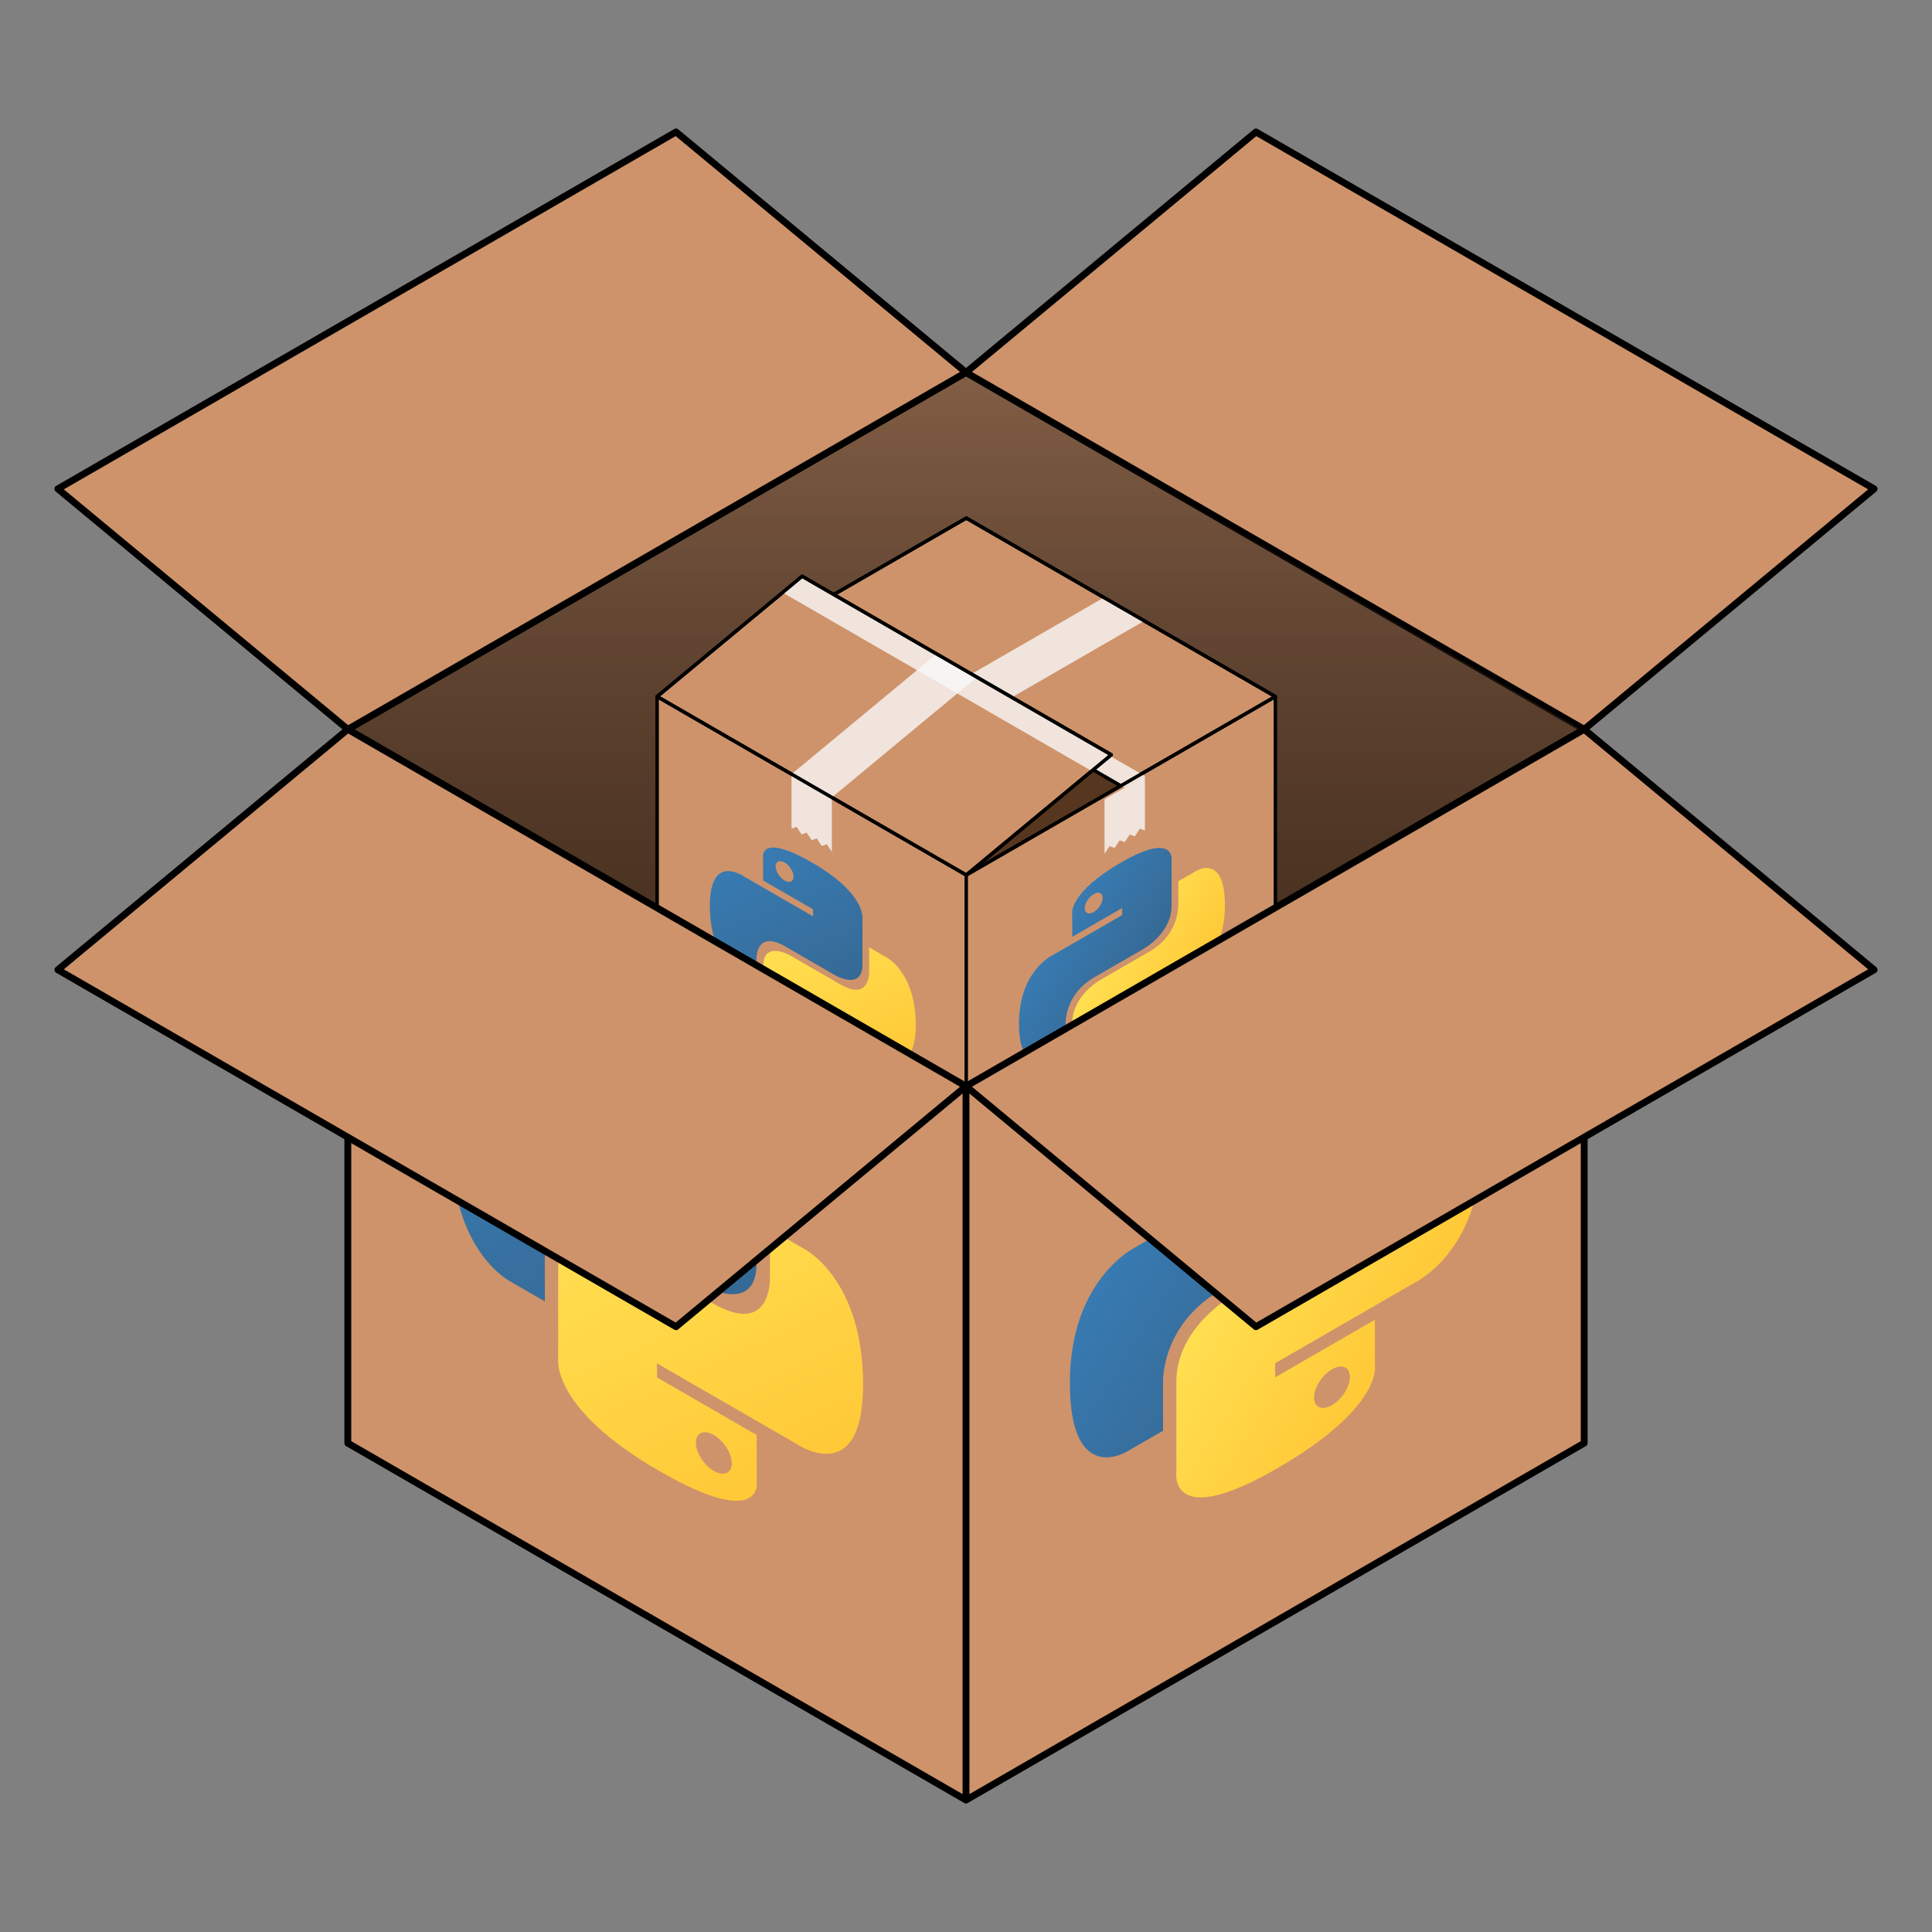<?xml version="1.0" encoding="UTF-8" standalone="no"?>
<svg
   xmlns:dc="http://purl.org/dc/elements/1.1/"
   xmlns:cc="http://creativecommons.org/ns#"
   xmlns:rdf="http://www.w3.org/1999/02/22-rdf-syntax-ns#"
   xmlns:svg="http://www.w3.org/2000/svg"
   xmlns="http://www.w3.org/2000/svg"
   xmlns:xlink="http://www.w3.org/1999/xlink"
   xmlns:sodipodi="http://sodipodi.sourceforge.net/DTD/sodipodi-0.dtd"
   xmlns:inkscape="http://www.inkscape.org/namespaces/inkscape"
   version="1.1"
   id="Layer_1"
   x="0px"
   y="0px"
   viewBox="0 0 600 600"
   xml:space="preserve"
   inkscape:version="1.0.2 (e86c8708, 2021-01-15)"
   sodipodi:docname="pkg_nesting.svg"
   inkscape:export-filename="/Users/tomasbeuzen/GitHub/py-pkgs/py-pkgs/py-pkgs/images/pkg_nesting.png"
   inkscape:export-xdpi="200"
   inkscape:export-ydpi="200"
   width="600"
   height="600"><rect x="0" y="0" width="600" height="600" fill="#808080" stroke="none"/><defs
   id="defs5186"><inkscape:path-effect
     effect="powerclip"
     id="path-effect1024"
     is_visible="true"
     lpeversion="1"
     inverse="true"
     flatten="false"
     hide_clip="false"
     message="Use fill-rule evenodd on &lt;b&gt;fill and stroke&lt;/b&gt; dialog if no flatten result after convert clip to paths." /><linearGradient
     inkscape:collect="always"
     id="linearGradient990"><stop
       style="stop-color:#412817;stop-opacity:1;"
       offset="0"
       id="stop986" /><stop
       style="stop-color:#090909;stop-opacity:0.386"
       offset="1"
       id="stop988" /></linearGradient><linearGradient
     inkscape:collect="always"
     xlink:href="#linearGradient9515"
     id="linearGradient4431"
     gradientUnits="userSpaceOnUse"
     x1="55.549"
     y1="77.07"
     x2="110.149"
     y2="131.853" /><linearGradient
     inkscape:collect="always"
     id="linearGradient9515"><stop
       style="stop-color:#387eb8;stop-opacity:1"
       offset="0"
       id="stop9517" /><stop
       style="stop-color:#366994;stop-opacity:1"
       offset="1"
       id="stop9519" /></linearGradient><linearGradient
     inkscape:collect="always"
     xlink:href="#linearGradient11301"
     id="linearGradient4433"
     gradientUnits="userSpaceOnUse"
     x1="89.137"
     y1="111.921"
     x2="147.777"
     y2="168.101" /><linearGradient
     inkscape:collect="always"
     id="linearGradient11301"><stop
       style="stop-color:#ffe052;stop-opacity:1"
       offset="0"
       id="stop11303" /><stop
       style="stop-color:#ffc331;stop-opacity:1"
       offset="1"
       id="stop11305" /></linearGradient><linearGradient
     inkscape:collect="always"
     xlink:href="#linearGradient9515"
     id="linearGradient5996"
     gradientUnits="userSpaceOnUse"
     x1="55.549"
     y1="77.07"
     x2="110.149"
     y2="131.853" /><linearGradient
     inkscape:collect="always"
     xlink:href="#linearGradient11301"
     id="linearGradient5998"
     gradientUnits="userSpaceOnUse"
     x1="89.137"
     y1="111.921"
     x2="147.777"
     y2="168.101" /><linearGradient
     inkscape:collect="always"
     xlink:href="#linearGradient9515"
     id="linearGradient916"
     gradientUnits="userSpaceOnUse"
     x1="55.549"
     y1="77.07"
     x2="110.149"
     y2="131.853" /><linearGradient
     inkscape:collect="always"
     xlink:href="#linearGradient11301"
     id="linearGradient918"
     gradientUnits="userSpaceOnUse"
     x1="89.137"
     y1="111.921"
     x2="147.777"
     y2="168.101" /><linearGradient
     inkscape:collect="always"
     xlink:href="#linearGradient9515"
     id="linearGradient920"
     gradientUnits="userSpaceOnUse"
     x1="55.549"
     y1="77.07"
     x2="110.149"
     y2="131.853" /><linearGradient
     inkscape:collect="always"
     xlink:href="#linearGradient11301"
     id="linearGradient922"
     gradientUnits="userSpaceOnUse"
     x1="89.137"
     y1="111.921"
     x2="147.777"
     y2="168.101" /><linearGradient
     inkscape:collect="always"
     xlink:href="#linearGradient990"
     id="linearGradient992"
     x1="426.001"
     y1="463.34"
     x2="426"
     y2="241.663"
     gradientUnits="userSpaceOnUse"
     gradientTransform="translate(-142.906,-165.916)" /><clipPath
     clipPathUnits="userSpaceOnUse"
     id="clipPath1020"><path
       style="display:none;fill:#ff0000;stroke:#000000;stroke-width:0.47px;stroke-linecap:butt;stroke-linejoin:miter;stroke-opacity:1"
       d="m 338.253,213.864 15.095,12.519 7.542,16.409 -23.245,-2.225 -19.802,3.643 5.314,-17.827 z"
       id="path1022"
       sodipodi:nodetypes="ccccccc" /><path
       id="lpe_path-effect1024"
       style="fill:#ff0000;stroke:#000000;stroke-width:0.47px;stroke-linecap:butt;stroke-linejoin:miter;stroke-opacity:1"
       class="powerclip"
       d="M 287.911,125.713 H 388.595 V 240.348 H 287.911 Z m 50.342,88.151 -15.095,12.519 -5.314,17.827 19.802,-3.643 23.245,2.225 -7.542,-16.409 z" /></clipPath></defs><sodipodi:namedview
   pagecolor="#ffffff"
   bordercolor="#666666"
   borderopacity="1"
   objecttolerance="10"
   gridtolerance="10"
   guidetolerance="10"
   inkscape:pageopacity="0"
   inkscape:pageshadow="2"
   inkscape:window-width="1727"
   inkscape:window-height="885"
   id="namedview5184"
   showgrid="false"
   inkscape:snap-global="true"
   inkscape:snap-bbox="true"
   inkscape:object-paths="true"
   inkscape:snap-intersection-paths="true"
   inkscape:snap-smooth-nodes="true"
   inkscape:zoom="0.57981222"
   inkscape:cx="281.3601"
   inkscape:cy="233.75455"
   inkscape:window-x="50"
   inkscape:window-y="30"
   inkscape:window-maximized="0"
   inkscape:current-layer="Layer_1"
   inkscape:document-rotation="0"
   units="px"
   fit-margin-top="0"
   fit-margin-left="0"
   fit-margin-right="0"
   fit-margin-bottom="0" /><style
   type="text/css"
   id="style4714">
	.st0{fill:#141227;}
	.st1{fill:#404040;}
	.st2{opacity:0.94;}
	.st3{fill:#FFFFFF;}
	.st4{opacity:0.8;fill:#F2F2F2;enable-background:new    ;}
	.st5{fill:#F7A238;}
	.st6{fill:#00A5DC;}
	.st7{fill:#164F86;}
	.st8{fill:#36A85D;}
	.st9{fill:#DB1F26;}
	.st10{fill:#FFF34D;}
	.st11{fill:#F26524;}
	.st12{fill:#B57AB4;}
	.st13{fill:#EF4782;}
	.st14{fill:#0088C5;}
	.st15{fill:#BCBCBC;}
	.st16{fill:none;stroke:#FFF34D;stroke-width:7;stroke-miterlimit:10;}
	.st17{fill:#F2F2F2;}
</style><title
   id="title4716">modelr</title>
<g
   id="g1066"
   transform="translate(16.906,39.916)"><path
     inkscape:randomized="0"
     inkscape:rounded="0"
     inkscape:flatsided="true"
     sodipodi:arg2="1.0471976"
     sodipodi:arg1="0.52359878"
     sodipodi:r2="191.97966"
     sodipodi:r1="221.679"
     sodipodi:cy="297.42465"
     sodipodi:cx="283.09366"
     sodipodi:sides="6"
     id="path4340"
     style="fill:#ce936b;fill-opacity:1;fill-rule:nonzero;stroke:#000000;stroke-width:2.129;stroke-linecap:round;stroke-linejoin:round;stroke-miterlimit:4;stroke-dasharray:none;stroke-opacity:1"
     sodipodi:type="star"
     d="m 475.073,408.264 -191.98,110.84 -191.98,-110.84 10e-7,-221.679 L 283.094,75.746 475.073,186.585 Z" /><path
     inkscape:connector-curvature="0"
     id="path4347"
     d="m 283.094,519.104 7.6e-4,-221.679 191.979,-110.839"
     style="fill:none;fill-rule:evenodd;stroke:#000000;stroke-width:2.129;stroke-linecap:butt;stroke-linejoin:miter;stroke-miterlimit:4;stroke-dasharray:none;stroke-opacity:1" /><path
     sodipodi:nodetypes="cccccccccccc"
     inkscape:connector-curvature="0"
     id="rect4483"
     d="m 391.601,234.777 -25.033,14.455 v 33.8 l 3.129,-4.724 3.129,1.11 3.129,-4.724 3.129,1.11 3.129,-4.724 3.129,1.11 3.129,-4.724 3.129,1.11 z"
     style="opacity:0.8;fill:#f9f9f9;fill-opacity:1;fill-rule:nonzero;stroke:none;stroke-width:4.258;stroke-linecap:round;stroke-linejoin:round;stroke-miterlimit:4;stroke-dasharray:none;stroke-opacity:1" /><g
     transform="matrix(1.157,0.668,0,1.157,-424.303,-354.856)"
     id="g4435"
     inkscape:label="Calque 1"><g
       transform="translate(428.423,184.256)"
       id="g4437"><path
         id="path4439"
         d="M 99.75,67.469 C 71.718,67.469 73.469,79.625 73.469,79.625 L 73.5,92.219 h 26.75 V 96 H 62.875 c 0,0 -17.938,-2.034 -17.938,26.25 -2e-6,28.284 15.656,27.281 15.656,27.281 h 9.344 v -13.125 c 0,0 -0.504,-15.656 15.406,-15.656 15.91,0 26.531,0 26.531,0 0,0 14.906,0.241 14.906,-14.406 0,-14.647 0,-24.219 0,-24.219 0,-2e-6 2.263,-14.656 -27.031,-14.656 z M 85,75.938 c 2.661,-2e-6 4.812,2.151 4.812,4.812 2e-6,2.661 -2.151,4.812 -4.812,4.812 -2.661,2e-6 -4.812,-2.151 -4.812,-4.812 -2e-6,-2.661 2.151,-4.812 4.812,-4.812 z"
         style="color:#000000;display:inline;overflow:visible;visibility:visible;opacity:1;fill:url(#linearGradient4431);fill-opacity:1;fill-rule:nonzero;stroke:none;stroke-width:1;stroke-linecap:butt;stroke-linejoin:miter;stroke-miterlimit:4;stroke-dasharray:none;stroke-dashoffset:0;stroke-opacity:1;marker:none;marker-start:none;marker-mid:none;marker-end:none"
         inkscape:connector-curvature="0" /><path
         style="color:#000000;display:inline;overflow:visible;visibility:visible;opacity:1;fill:url(#linearGradient4433);fill-opacity:1;fill-rule:nonzero;stroke:none;stroke-width:1;stroke-linecap:butt;stroke-linejoin:miter;stroke-miterlimit:4;stroke-dasharray:none;stroke-dashoffset:0;stroke-opacity:1;marker:none;marker-start:none;marker-mid:none;marker-end:none"
         d="m 100.546,177.315 c 28.032,0 26.281,-12.156 26.281,-12.156 l -0.031,-12.594 h -26.75 v -3.781 h 37.375 c 0,0 17.938,2.034 17.938,-26.25 10e-6,-28.284 -15.656,-27.281 -15.656,-27.281 h -9.344 v 13.125 c 0,0 0.504,15.656 -15.406,15.656 -15.91,0 -26.531,0 -26.531,0 0,0 -14.906,-0.241 -14.906,14.406 0,14.647 0,24.219 0,24.219 0,0 -2.263,14.656 27.031,14.656 z m 14.75,-8.469 c -2.661,0 -4.812,-2.151 -4.812,-4.812 0,-2.661 2.151,-4.812 4.812,-4.812 2.661,0 4.812,2.151 4.812,4.812 1e-5,2.661 -2.151,4.812 -4.812,4.812 z"
         id="path4441"
         inkscape:connector-curvature="0" /></g></g><g
     transform="matrix(1.157,-0.668,0,1.157,-232.323,351.136)"
     id="g4423"
     inkscape:label="Calque 1"><g
       transform="translate(428.423,184.256)"
       id="g4425"><path
         id="path4427"
         d="M 99.75,67.469 C 71.718,67.469 73.469,79.625 73.469,79.625 L 73.5,92.219 h 26.75 V 96 H 62.875 c 0,0 -17.938,-2.034 -17.938,26.25 -2e-6,28.284 15.656,27.281 15.656,27.281 h 9.344 v -13.125 c 0,0 -0.504,-15.656 15.406,-15.656 15.91,0 26.531,0 26.531,0 0,0 14.906,0.241 14.906,-14.406 0,-14.647 0,-24.219 0,-24.219 0,-2e-6 2.263,-14.656 -27.031,-14.656 z M 85,75.938 c 2.661,-2e-6 4.812,2.151 4.812,4.812 2e-6,2.661 -2.151,4.812 -4.812,4.812 -2.661,2e-6 -4.812,-2.151 -4.812,-4.812 -2e-6,-2.661 2.151,-4.812 4.812,-4.812 z"
         style="color:#000000;display:inline;overflow:visible;visibility:visible;opacity:1;fill:url(#linearGradient5996);fill-opacity:1;fill-rule:nonzero;stroke:none;stroke-width:1;stroke-linecap:butt;stroke-linejoin:miter;stroke-miterlimit:4;stroke-dasharray:none;stroke-dashoffset:0;stroke-opacity:1;marker:none;marker-start:none;marker-mid:none;marker-end:none"
         inkscape:connector-curvature="0" /><path
         style="color:#000000;display:inline;overflow:visible;visibility:visible;opacity:1;fill:url(#linearGradient5998);fill-opacity:1;fill-rule:nonzero;stroke:none;stroke-width:1;stroke-linecap:butt;stroke-linejoin:miter;stroke-miterlimit:4;stroke-dasharray:none;stroke-dashoffset:0;stroke-opacity:1;marker:none;marker-start:none;marker-mid:none;marker-end:none"
         d="m 100.546,177.315 c 28.032,0 26.281,-12.156 26.281,-12.156 l -0.031,-12.594 h -26.75 v -3.781 h 37.375 c 0,0 17.938,2.034 17.938,-26.25 10e-6,-28.284 -15.656,-27.281 -15.656,-27.281 h -9.344 v 13.125 c 0,0 0.504,15.656 -15.406,15.656 -15.91,0 -26.531,0 -26.531,0 0,0 -14.906,-0.241 -14.906,14.406 0,14.647 0,24.219 0,24.219 0,0 -2.263,14.656 27.031,14.656 z m 14.75,-8.469 c -2.661,0 -4.812,-2.151 -4.812,-4.812 0,-2.661 2.151,-4.812 4.812,-4.812 2.661,0 4.812,2.151 4.812,4.812 1e-5,2.661 -2.151,4.812 -4.812,4.812 z"
         id="path4429"
         inkscape:connector-curvature="0" /></g></g><path
     sodipodi:nodetypes="ccccc"
     inkscape:connector-curvature="0"
     id="path4447"
     d="M 373.143,1.064 283.094,75.747 475.073,186.585 565.123,111.905 Z"
     style="fill:#ce936b;fill-opacity:1;fill-rule:nonzero;stroke:#000000;stroke-width:2.129;stroke-linecap:round;stroke-linejoin:round;stroke-miterlimit:4;stroke-dasharray:none;stroke-opacity:1" /><path
     style="opacity:0.8;fill:#f9f9f9;fill-opacity:1;fill-rule:nonzero;stroke:none;stroke-width:4.258;stroke-linecap:round;stroke-linejoin:round;stroke-miterlimit:4;stroke-dasharray:none;stroke-opacity:1"
     d="m 174.588,234.778 25.033,14.455 v 33.8 l -3.129,-4.724 -3.129,1.11 -3.129,-4.724 -3.129,1.11 -3.129,-4.724 -3.129,1.11 -3.129,-4.724 -3.129,1.11 z"
     id="path4586"
     inkscape:connector-curvature="0"
     sodipodi:nodetypes="cccccccccccc" /><path
     style="mix-blend-mode:normal;fill:url(#linearGradient992);fill-opacity:1;stroke:#000000;stroke-width:1px;stroke-linecap:butt;stroke-linejoin:miter;stroke-opacity:1"
     d="M 283.094,297.424 91.114,186.585 283.094,75.747 475.073,186.585 Z"
     id="path946" /><g
     id="g914"
     transform="matrix(2.129,0,0,2.129,-436.97,-157.841)"
     clip-path="url(#clipPath1020)"
     inkscape:path-effect="#path-effect1024"><path
       d="m 383.345,209.065 -45.092,26.034 -45.092,-26.034 0,-52.068 45.092,-26.034 45.092,26.034 z"
       inkscape:randomized="0"
       inkscape:rounded="0"
       inkscape:flatsided="true"
       sodipodi:arg2="1.0471976"
       sodipodi:arg1="0.52359878"
       sodipodi:r2="45.091785"
       sodipodi:r1="52.067505"
       sodipodi:cy="183.03078"
       sodipodi:cx="338.25308"
       sodipodi:sides="6"
       id="path874"
       style="opacity:1;fill:#ce936b;fill-opacity:1;fill-rule:nonzero;stroke:#000000;stroke-width:0.5;stroke-linecap:round;stroke-linejoin:round;stroke-miterlimit:4;stroke-dasharray:none;stroke-opacity:1"
       sodipodi:type="star" /><path
       inkscape:connector-curvature="0"
       id="path876"
       d="m 338.253,183.031 22.546,-13.017 -4.557,-2.66 z"
       style="fill:#57361f;fill-opacity:1;fill-rule:evenodd;stroke:#000000;stroke-width:0.5;stroke-linecap:butt;stroke-linejoin:miter;stroke-miterlimit:4;stroke-dasharray:none;stroke-opacity:1"
       inkscape:original-d="m 338.25325,183.03068 22.54591,-13.01677 -4.5566,-2.65975 z" /><path
       sodipodi:nodetypes="cccccccccccc"
       inkscape:connector-curvature="0"
       id="path878"
       transform="scale(0.265)"
       d="m 1374.762,636.156 -22.223,12.832 v 30.005 l 2.778,-4.193 2.778,0.985 2.778,-4.193 2.778,0.985 2.778,-4.193 2.778,0.985 2.778,-4.193 2.778,0.985 z"
       style="opacity:0.8;fill:#f9f9f9;fill-opacity:1;fill-rule:nonzero;stroke:none;stroke-width:3.78;stroke-linecap:round;stroke-linejoin:round;stroke-miterlimit:4;stroke-dasharray:none;stroke-opacity:1"
       inkscape:original-d="m 1374.7617,636.15625 -22.2226,12.83203 v 30.0053 l 2.7778,-4.19329 2.7779,0.98528 2.7778,-4.19329 2.7778,0.98529 2.7778,-4.19329 2.7779,0.98528 2.7778,-4.19329 2.7778,0.98528 z" /><path
       inkscape:connector-curvature="0"
       id="path880"
       d="m 338.253,235.098 1.8e-4,-52.068 45.092,-26.034"
       style="fill:none;fill-rule:evenodd;stroke:#000000;stroke-width:0.5;stroke-linecap:butt;stroke-linejoin:miter;stroke-miterlimit:4;stroke-dasharray:none;stroke-opacity:1"
       inkscape:original-d="m 338.25307,235.09828 1.8e-4,-52.0676 45.09161,-26.03366" /><g
       transform="matrix(0.272,-0.157,0,0.272,217.193,195.646)"
       id="g888"
       inkscape:label="Calque 1"><g
         transform="translate(428.423,184.256)"
         id="g886"><path
           id="path882"
           d="M 99.75,67.469 C 71.718,67.469 73.469,79.625 73.469,79.625 L 73.5,92.219 h 26.75 V 96 H 62.875 c 0,0 -17.938,-2.034 -17.938,26.25 -2e-6,28.284 15.656,27.281 15.656,27.281 h 9.344 v -13.125 c 0,0 -0.504,-15.656 15.406,-15.656 15.91,0 26.531,0 26.531,0 0,0 14.906,0.241 14.906,-14.406 0,-14.647 0,-24.219 0,-24.219 0,-2e-6 2.263,-14.656 -27.031,-14.656 z M 85,75.938 c 2.661,-2e-6 4.812,2.151 4.812,4.812 2e-6,2.661 -2.151,4.812 -4.812,4.812 -2.661,2e-6 -4.812,-2.151 -4.812,-4.812 -2e-6,-2.661 2.151,-4.812 4.812,-4.812 z"
           style="color:#000000;display:inline;overflow:visible;visibility:visible;opacity:1;fill:url(#linearGradient916);fill-opacity:1;fill-rule:nonzero;stroke:none;stroke-width:1;stroke-linecap:butt;stroke-linejoin:miter;stroke-miterlimit:4;stroke-dasharray:none;stroke-dashoffset:0;stroke-opacity:1;marker:none;marker-start:none;marker-mid:none;marker-end:none"
           inkscape:connector-curvature="0"
           inkscape:original-d="M 99.75,67.46875 C 71.718268,67.468752 73.46875,79.625 73.46875,79.625 L 73.5,92.21875 h 26.75 V 96 H 62.875 c 0,0 -17.9375,-2.034276 -17.9375,26.25 -2e-6,28.28427 15.65625,27.28125 15.65625,27.28125 h 9.34375 v -13.125 c 0,0 -0.503652,-15.65625 15.40625,-15.65625 15.9099,0 26.53125,0 26.53125,0 0,0 14.90625,0.24096 14.90625,-14.40625 0,-14.647206 0,-24.21875 0,-24.21875 0,-2e-6 2.26318,-14.65625 -27.03125,-14.65625 z M 85,75.9375 c 2.661429,-2e-6 4.8125,2.151071 4.8125,4.8125 2e-6,2.661429 -2.151071,4.8125 -4.8125,4.8125 -2.661429,2e-6 -4.8125,-2.151071 -4.8125,-4.8125 -2e-6,-2.661429 2.151071,-4.8125 4.8125,-4.8125 z" /><path
           style="color:#000000;display:inline;overflow:visible;visibility:visible;opacity:1;fill:url(#linearGradient918);fill-opacity:1;fill-rule:nonzero;stroke:none;stroke-width:1;stroke-linecap:butt;stroke-linejoin:miter;stroke-miterlimit:4;stroke-dasharray:none;stroke-dashoffset:0;stroke-opacity:1;marker:none;marker-start:none;marker-mid:none;marker-end:none"
           d="m 100.546,177.315 c 28.032,0 26.281,-12.156 26.281,-12.156 l -0.031,-12.594 -26.75,0 v -3.781 l 37.375,0 c 0,0 17.938,2.034 17.938,-26.25 10e-6,-28.284 -15.656,-27.281 -15.656,-27.281 l -9.344,0 v 13.125 c 0,0 0.504,15.656 -15.406,15.656 -15.91,0 -26.531,0 -26.531,0 0,0 -14.906,-0.241 -14.906,14.406 0,14.647 0,24.219 0,24.219 0,0 -2.263,14.656 27.031,14.656 z m 14.75,-8.469 c -2.661,0 -4.812,-2.151 -4.812,-4.812 0,-2.661 2.151,-4.812 4.812,-4.812 2.661,0 4.812,2.151 4.812,4.812 1e-5,2.661 -2.151,4.812 -4.812,4.812 z"
           id="path884"
           inkscape:connector-curvature="0"
           inkscape:original-d="m 100.5461,177.31485 c 28.03174,0 26.28125,-12.15625 26.28125,-12.15625 l -0.0312,-12.59375 h -26.75 v -3.78125 h 37.375 c 0,0 17.9375,2.03427 17.9375,-26.25001 10e-6,-28.284267 -15.65625,-27.281247 -15.65625,-27.281247 h -9.34375 v 13.124997 c 0,0 0.50366,15.65625 -15.40625,15.65625 -15.909902,0 -26.531252,0 -26.531252,0 0,0 -14.90625,-0.24096 -14.90625,14.40626 0,14.6472 0,24.21875 0,24.21875 0,0 -2.26318,14.65625 27.031252,14.65625 z m 14.75,-8.46875 c -2.66143,0 -4.8125,-2.15107 -4.8125,-4.8125 0,-2.66143 2.15107,-4.8125 4.8125,-4.8125 2.66143,0 4.8125,2.15107 4.8125,4.8125 1e-5,2.66143 -2.15107,4.8125 -4.8125,4.8125 z" /></g></g><g
       transform="matrix(0.272,0.157,0,0.272,172.101,29.824)"
       id="g896"
       inkscape:label="Calque 1"><g
         transform="translate(428.423,184.256)"
         id="g894"><path
           id="path890"
           d="M 99.75,67.469 C 71.718,67.469 73.469,79.625 73.469,79.625 L 73.5,92.219 l 26.75,0 V 96 H 62.875 c 0,0 -17.938,-2.034 -17.938,26.25 -2e-6,28.284 15.656,27.281 15.656,27.281 l 9.344,0 v -13.125 c 0,0 -0.504,-15.656 15.406,-15.656 15.91,0 26.531,0 26.531,0 0,0 14.906,0.241 14.906,-14.406 0,-14.647 0,-24.219 0,-24.219 0,-2e-6 2.263,-14.656 -27.031,-14.656 z M 85,75.938 c 2.661,-2e-6 4.812,2.151 4.812,4.812 2e-6,2.661 -2.151,4.812 -4.812,4.812 -2.661,2e-6 -4.812,-2.151 -4.812,-4.812 -2e-6,-2.661 2.151,-4.812 4.812,-4.812 z"
           style="color:#000000;display:inline;overflow:visible;visibility:visible;opacity:1;fill:url(#linearGradient920);fill-opacity:1;fill-rule:nonzero;stroke:none;stroke-width:1;stroke-linecap:butt;stroke-linejoin:miter;stroke-miterlimit:4;stroke-dasharray:none;stroke-dashoffset:0;stroke-opacity:1;marker:none;marker-start:none;marker-mid:none;marker-end:none"
           inkscape:connector-curvature="0"
           inkscape:original-d="M 99.75,67.46875 C 71.718268,67.468752 73.46875,79.625 73.46875,79.625 L 73.5,92.21875 h 26.75 V 96 H 62.875 c 0,0 -17.9375,-2.034276 -17.9375,26.25 -2e-6,28.28427 15.65625,27.28125 15.65625,27.28125 h 9.34375 v -13.125 c 0,0 -0.503652,-15.65625 15.40625,-15.65625 15.9099,0 26.53125,0 26.53125,0 0,0 14.90625,0.24096 14.90625,-14.40625 0,-14.647206 0,-24.21875 0,-24.21875 0,-2e-6 2.26318,-14.65625 -27.03125,-14.65625 z M 85,75.9375 c 2.661429,-2e-6 4.8125,2.151071 4.8125,4.8125 2e-6,2.661429 -2.151071,4.8125 -4.8125,4.8125 -2.661429,2e-6 -4.8125,-2.151071 -4.8125,-4.8125 -2e-6,-2.661429 2.151071,-4.8125 4.8125,-4.8125 z" /><path
           style="color:#000000;display:inline;overflow:visible;visibility:visible;opacity:1;fill:url(#linearGradient922);fill-opacity:1;fill-rule:nonzero;stroke:none;stroke-width:1;stroke-linecap:butt;stroke-linejoin:miter;stroke-miterlimit:4;stroke-dasharray:none;stroke-dashoffset:0;stroke-opacity:1;marker:none;marker-start:none;marker-mid:none;marker-end:none"
           d="m 100.546,177.315 c 28.032,0 26.281,-12.156 26.281,-12.156 l -0.031,-12.594 -26.75,0 v -3.781 l 37.375,0 c 0,0 17.938,2.034 17.938,-26.25 10e-6,-28.284 -15.656,-27.281 -15.656,-27.281 h -9.344 v 13.125 c 0,0 0.504,15.656 -15.406,15.656 -15.91,0 -26.531,0 -26.531,0 0,0 -14.906,-0.241 -14.906,14.406 0,14.647 0,24.219 0,24.219 0,0 -2.263,14.656 27.031,14.656 z m 14.75,-8.469 c -2.661,0 -4.812,-2.151 -4.812,-4.812 0,-2.661 2.151,-4.812 4.812,-4.812 2.661,0 4.812,2.151 4.812,4.812 1e-5,2.661 -2.151,4.812 -4.812,4.812 z"
           id="path892"
           inkscape:connector-curvature="0"
           inkscape:original-d="m 100.5461,177.31485 c 28.03174,0 26.28125,-12.15625 26.28125,-12.15625 l -0.0312,-12.59375 h -26.75 v -3.78125 h 37.375 c 0,0 17.9375,2.03427 17.9375,-26.25001 10e-6,-28.284267 -15.65625,-27.281247 -15.65625,-27.281247 h -9.34375 v 13.124997 c 0,0 0.50366,15.65625 -15.40625,15.65625 -15.909902,0 -26.531252,0 -26.531252,0 0,0 -14.90625,-0.24096 -14.90625,14.40626 0,14.6472 0,24.21875 0,24.21875 0,0 -2.26318,14.65625 27.031252,14.65625 z m 14.75,-8.46875 c -2.66143,0 -4.8125,-2.15107 -4.8125,-4.8125 0,-2.66143 2.15107,-4.8125 4.8125,-4.8125 2.66143,0 4.8125,2.15107 4.8125,4.8125 1e-5,2.66143 -2.15107,4.8125 -4.8125,4.8125 z" /></g></g><path
       transform="scale(0.265)"
       id="path898"
       d="m 1204.139,537.875 -10.914,6.301 170.426,98.395 11.068,-6.391 z"
       style="opacity:0.8;fill:#f9f9f9;fill-opacity:1;fill-rule:nonzero;stroke:none;stroke-width:4.275;stroke-linecap:round;stroke-linejoin:round;stroke-miterlimit:4;stroke-dasharray:none;stroke-opacity:1"
       inkscape:connector-curvature="0"
       inkscape:original-d="m 1204.1387,537.875 -10.9141,6.30078 170.4258,98.39453 11.0684,-6.39062 z" /><path
       id="path900"
       transform="scale(0.265)"
       d="m 1352.535,537.762 -170.422,98.395 22.225,12.832 170.424,-98.395 z"
       style="opacity:0.8;fill:#f9f9f9;fill-opacity:1;fill-rule:nonzero;stroke:none;stroke-width:3.78;stroke-linecap:round;stroke-linejoin:round;stroke-miterlimit:4;stroke-dasharray:none;stroke-opacity:1"
       inkscape:connector-curvature="0"
       inkscape:original-d="m 1352.5352,537.76172 -170.4219,98.39453 22.2246,12.83203 170.4238,-98.39453 z" /><path
       inkscape:connector-curvature="0"
       id="path902"
       d="m 338.253,130.963 -22.546,13.017 45.092,26.034 22.546,-13.017 z"
       style="opacity:1;fill:none;fill-opacity:1;fill-rule:nonzero;stroke:#000000;stroke-width:0.5;stroke-linecap:round;stroke-linejoin:round;stroke-miterlimit:4;stroke-dasharray:none;stroke-opacity:1"
       inkscape:original-d="m 338.25328,130.96255 -22.54592,13.01729 45.0918,26.03355 22.54592,-13.01677 z" /><path
       sodipodi:nodetypes="ccccc"
       inkscape:connector-curvature="0"
       id="path904"
       d="m 314.312,139.456 -21.151,17.541 45.092,26.034 21.151,-17.541 z"
       style="opacity:1;fill:#ce936b;fill-opacity:1;fill-rule:nonzero;stroke:#000000;stroke-width:0.5;stroke-linecap:round;stroke-linejoin:round;stroke-miterlimit:4;stroke-dasharray:none;stroke-opacity:1"
       inkscape:original-d="m 314.31212,139.45594 -21.15069,17.54121 45.09182,26.03353 21.15069,-17.54068 z" /><path
       sodipodi:nodetypes="ccccc"
       inkscape:connector-curvature="0"
       id="path906"
       d="m 314.085,139.588 -2.718,2.185 45.027,25.996 2.718,-2.185 z"
       style="opacity:0.8;fill:#f9f9f9;fill-opacity:1;fill-rule:nonzero;stroke:none;stroke-width:1;stroke-linecap:round;stroke-linejoin:round;stroke-miterlimit:4;stroke-dasharray:none;stroke-opacity:1"
       inkscape:original-d="m 314.08534,139.58822 -2.71831,2.18536 45.02672,25.99635 2.71777,-2.18536 z" /><path
       style="opacity:0.8;fill:#f9f9f9;fill-opacity:1;fill-rule:nonzero;stroke:none;stroke-width:1;stroke-linecap:round;stroke-linejoin:round;stroke-miterlimit:4;stroke-dasharray:none;stroke-opacity:1"
       d="m 312.767,168.316 5.88,3.395 v 7.939 l -0.735,-1.109 -0.735,0.261 -0.735,-1.109 -0.735,0.261 -0.735,-1.109 -0.735,0.261 -0.735,-1.109 -0.735,0.261 z"
       id="path908"
       inkscape:connector-curvature="0"
       sodipodi:nodetypes="cccccccccccc"
       inkscape:original-d="m 312.76747,168.31634 5.87973,3.39514 v 7.9389 l -0.73496,-1.10947 -0.73499,0.26069 -0.73496,-1.10948 -0.73496,0.26069 -0.73496,-1.10947 -0.73498,0.26069 -0.73496,-1.10948 -0.73496,0.26069 z" /><path
       sodipodi:nodetypes="ccccc"
       inkscape:connector-curvature="0"
       id="path910"
       d="m 318.647,171.711 21.056,-17.446 -5.88,-3.395 -21.056,17.446 c 5.88,3.395 0,0 5.88,3.395 z"
       style="opacity:0.8;fill:#f9f9f9;fill-opacity:1;fill-rule:nonzero;stroke:none;stroke-width:1;stroke-linecap:round;stroke-linejoin:round;stroke-miterlimit:4;stroke-dasharray:none;stroke-opacity:1"
       inkscape:original-d="m 318.6472,171.71148 21.0561,-17.44603 -5.88026,-3.39514 -21.05557,17.44603 c 5.88026,3.39514 0,0 5.87973,3.39514 z" /><path
       style="opacity:1;fill:none;fill-opacity:1;fill-rule:nonzero;stroke:#000000;stroke-width:0.5;stroke-linecap:round;stroke-linejoin:round;stroke-miterlimit:4;stroke-dasharray:none;stroke-opacity:1"
       d="m 314.312,139.456 -21.151,17.541 45.092,26.034 21.151,-17.541 z"
       id="path912"
       inkscape:connector-curvature="0"
       sodipodi:nodetypes="ccccc"
       inkscape:original-d="m 314.31212,139.45594 -21.15069,17.54121 45.09182,26.03353 21.15069,-17.54068 z" /></g><path
     sodipodi:nodetypes="ccccc"
     inkscape:connector-curvature="0"
     id="path982"
     d="M 91.114,186.585 1.064,111.903 193.044,1.064 283.094,75.744 Z"
     style="fill:#ce936b;fill-opacity:1;fill-rule:nonzero;stroke:#000000;stroke-width:2.129;stroke-linecap:round;stroke-linejoin:round;stroke-miterlimit:4;stroke-dasharray:none;stroke-opacity:1" /><path
     sodipodi:nodetypes="ccccc"
     inkscape:connector-curvature="0"
     id="path984"
     d="m 475.073,186.585 90.05,74.682 -191.98,110.839 -90.05,-74.68 z"
     style="fill:#ce936b;fill-opacity:1;fill-rule:nonzero;stroke:#000000;stroke-width:2.129;stroke-linecap:round;stroke-linejoin:round;stroke-miterlimit:4;stroke-dasharray:none;stroke-opacity:1" /><path
     sodipodi:nodetypes="ccccc"
     inkscape:connector-curvature="0"
     id="path944"
     d="M 91.114,186.585 1.064,261.267 193.044,372.106 283.094,297.426 Z"
     style="fill:#ce936b;fill-opacity:1;fill-rule:nonzero;stroke:#000000;stroke-width:2.129;stroke-linecap:round;stroke-linejoin:round;stroke-miterlimit:4;stroke-dasharray:none;stroke-opacity:1" /></g></svg>
